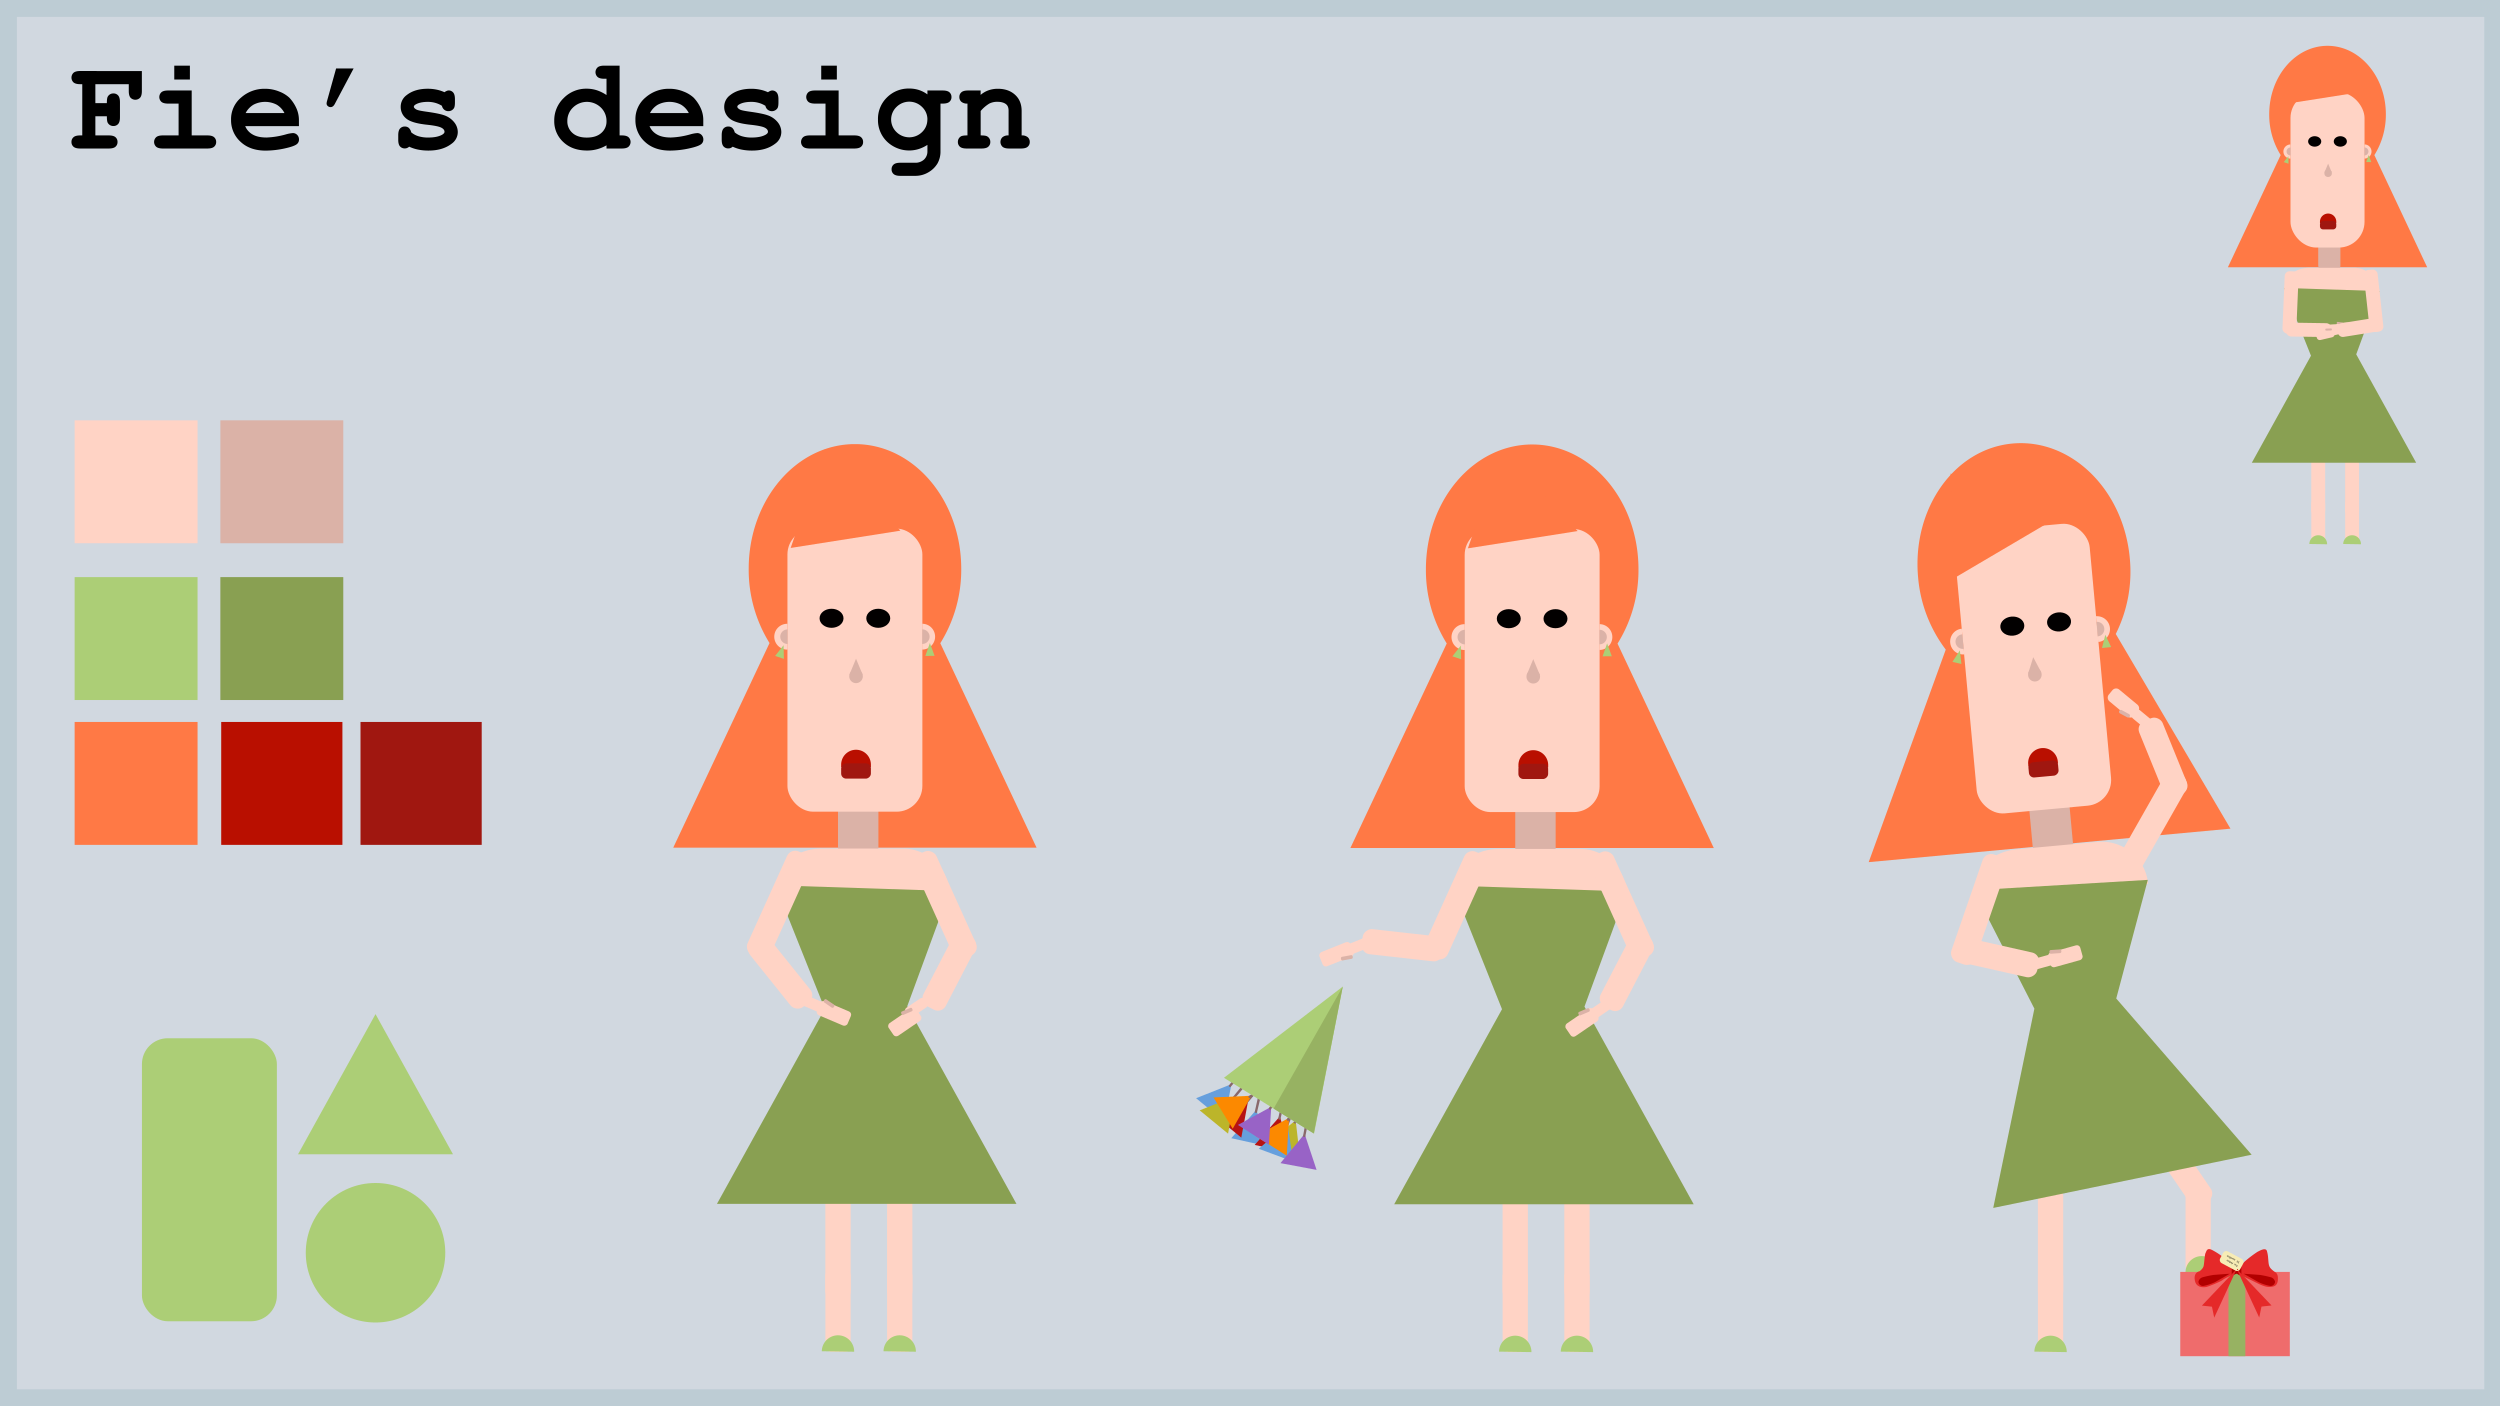 <svg id="Layer_1" data-name="Layer 1" xmlns="http://www.w3.org/2000/svg" width="1920" height="1080" viewBox="0 0 1920 1080"><rect x="0" y="0" width="1920" height="1080" fill="#333333" stroke="none"/><defs><style>.cls-1{fill:#d1d8e0;}.cls-2{fill:#bdccd4;}.cls-3{fill:#acce76;}.cls-4{fill:#ffd3c5;}.cls-5{fill:#dbb2a7;}.cls-6{fill:#ff7945;}.cls-7{fill:#a01710;}.cls-8{fill:#b90f00;}.cls-9{fill:#89a052;}.cls-10{fill:#020000;}.cls-11{fill:#669fdd;}.cls-12{fill:#89686b;}.cls-13{fill:#b71313;}.cls-14{fill:#bcb52a;}.cls-15{fill:#fc8900;}.cls-16{fill:#9863c6;}.cls-17{fill:#97b262;}.cls-18{fill:#ef6c6c;}.cls-19{fill:#e52929;}.cls-20{fill:#b20000;}.cls-21{fill:#f7ecb5;}</style></defs><title>Artboard 36 copy</title><rect class="cls-1" x="6.5" y="6.5" width="1907.94" height="1067"/><path class="cls-2" d="M1907.94,13V1067H13V13H1907.94m13-13H0V1080H1920.94V0Z"/><polygon class="cls-3" points="288.4 778.84 228.9 886.47 347.9 886.47 288.4 778.84"/><rect class="cls-4" x="57.32" y="322.81" width="94.4" height="94.4"/><rect class="cls-5" x="169.24" y="322.81" width="94.4" height="94.4"/><rect class="cls-6" x="57.32" y="554.46" width="94.4" height="94.4"/><rect class="cls-7" x="276.87" y="554.46" width="93.08" height="94.4"/><rect class="cls-8" x="169.89" y="554.46" width="93.08" height="94.4"/><rect class="cls-3" x="57.32" y="443.22" width="94.4" height="94.4"/><rect class="cls-9" x="169.24" y="443.22" width="94.4" height="94.4"/><rect class="cls-3" x="109.01" y="797.37" width="103.63" height="217.36" rx="19.81"/><circle class="cls-3" cx="288.4" cy="962.11" r="53.57"/><path class="cls-6" d="M796.08,651,722.14,494a106.69,106.69,0,0,0,16.09-57.11c0-52.92-36.55-95.82-81.62-95.82S575,384,575,436.87a106.76,106.76,0,0,0,16,57L517.05,651Z"/><rect class="cls-5" x="643.59" y="579.91" width="31.03" height="79.5" rx="6.8"/><path class="cls-4" d="M729.28,687.33h0a35.91,35.91,0,0,0-36-35.64H631.48c-19.78,0-34.71,11.75-34.71,31.35L610.38,688Z"/><rect class="cls-4" x="604.75" y="406.02" width="103.63" height="217.36" rx="19.81"/><rect class="cls-4" x="681.26" y="911" width="19.44" height="87.41" rx="6.91"/><rect class="cls-4" x="681.28" y="975.38" width="19.4" height="62.75" rx="4.3"/><rect class="cls-4" x="633.87" y="911" width="19.44" height="87.41" rx="6.91"/><rect class="cls-4" x="633.89" y="975.38" width="19.4" height="62.75" rx="4.3"/><polygon class="cls-9" points="780.63 924.56 696.75 772.81 729.28 684.31 595.52 679.91 633.43 774.78 550.63 924.56 780.63 924.56"/><ellipse class="cls-10" cx="674.5" cy="474.85" rx="9.19" ry="7.32"/><ellipse class="cls-10" cx="638.62" cy="474.85" rx="9.19" ry="7.32"/><rect class="cls-4" x="588.41" y="651.26" width="19.44" height="87.41" rx="6.91" transform="translate(856.66 1574.67) rotate(-155.66)"/><rect class="cls-4" x="589.68" y="715.64" width="19.4" height="62.75" rx="6.77" transform="translate(1534.45 954.26) rotate(141.24)"/><rect class="cls-4" x="619.19" y="761.52" width="8.32" height="18.1" rx="2.66" transform="translate(1576.32 498.22) rotate(113.02)"/><rect class="cls-4" x="634.58" y="765.45" width="11.75" height="25.56" rx="2.66" transform="translate(1607.17 493.13) rotate(113.02)"/><rect class="cls-5" x="635.28" y="766.06" width="2.84" height="9.14" rx="1.01" transform="translate(-358.96 859.62) rotate(-55.54)"/><rect class="cls-4" x="715.81" y="651.32" width="19.44" height="87.41" rx="6.91" transform="translate(-221.97 360.81) rotate(-24.34)"/><rect class="cls-4" x="719.4" y="714.86" width="19.4" height="62.75" rx="6.77" transform="translate(425.69 -251.96) rotate(27.43)"/><rect class="cls-4" x="706.07" y="764.99" width="8.32" height="18.1" rx="2.66" transform="matrix(0.56, 0.83, -0.83, 0.56, 948.45, -249.1)"/><rect class="cls-4" x="689.09" y="772.13" width="11.75" height="25.56" rx="2.66" transform="translate(950.77 -231.76) rotate(55.65)"/><rect class="cls-5" x="695.1" y="772.22" width="2.84" height="9.14" rx="1.01" transform="translate(1137.36 -168.84) rotate(66.88)"/><path class="cls-8" d="M668.85,589v-1.77a11.42,11.42,0,0,0-22.84,0V589Z"/><rect class="cls-7" x="651.56" y="580.7" width="11.73" height="22.84" rx="3.87" transform="translate(65.31 1249.55) rotate(-90)"/><polygon class="cls-6" points="691.51 407.55 633.26 345.22 607.23 420.82 691.51 407.55"/><path class="cls-3" d="M656,1038.13a12.43,12.43,0,0,0-24.86-.38Z"/><path class="cls-3" d="M703.41,1038.13a12.43,12.43,0,0,0-24.86-.38Z"/><circle class="cls-5" cx="657.43" cy="519.43" r="5.23"/><polygon class="cls-5" points="657.43 505.9 652.34 518.14 662.52 518.14 657.43 505.9"/><path class="cls-4" d="M604.82,479.08a9.91,9.91,0,1,0,.08,19.81Z"/><path class="cls-5" d="M604.84,483.39a5.3,5.3,0,0,0-.88.07,5.59,5.59,0,0,0,.92,11.11Z"/><path class="cls-4" d="M708.29,479.05a9.91,9.91,0,1,1-.09,19.82Z"/><path class="cls-5" d="M708.27,483.37a5.09,5.09,0,0,1,.87.06,5.59,5.59,0,0,1-.92,11.12Z"/><polygon class="cls-3" points="714.14 493.83 710.67 503.75 717.76 503.7 714.14 493.83"/><polygon class="cls-3" points="601.8 495.51 595.3 503.76 602.02 506.02 601.8 495.51"/><path class="cls-6" d="M1316.2,651.29l-73.94-157a106.69,106.69,0,0,0,16.09-57.11c0-52.92-36.55-95.82-81.62-95.82s-81.63,42.9-81.63,95.82a106.76,106.76,0,0,0,16,57l-74,157.09Z"/><rect class="cls-5" x="1163.71" y="580.22" width="31.03" height="79.5" rx="6.8"/><path class="cls-4" d="M1249.4,687.63h0a35.91,35.91,0,0,0-36-35.64H1151.6c-19.78,0-34.71,11.75-34.71,31.35l13.61,4.94Z"/><rect class="cls-4" x="1124.87" y="406.32" width="103.63" height="217.36" rx="19.81"/><rect class="cls-4" x="1201.38" y="911.3" width="19.44" height="87.41" rx="6.91"/><rect class="cls-4" x="1201.4" y="975.68" width="19.4" height="62.75" rx="4.3"/><rect class="cls-4" x="1153.99" y="911.3" width="19.44" height="87.41" rx="6.91"/><rect class="cls-4" x="1154.01" y="975.68" width="19.4" height="62.75" rx="4.3"/><polygon class="cls-9" points="1300.75 924.86 1216.87 773.11 1249.4 684.61 1115.64 680.21 1153.55 775.08 1070.75 924.86 1300.75 924.86"/><ellipse class="cls-10" cx="1194.62" cy="475.15" rx="9.19" ry="7.32"/><ellipse class="cls-10" cx="1158.74" cy="475.15" rx="9.19" ry="7.32"/><rect class="cls-4" x="1108.53" y="651.56" width="19.44" height="87.41" rx="6.91" transform="translate(1850.54 1789.61) rotate(-155.66)"/><rect class="cls-4" x="1067.76" y="694.63" width="19.4" height="62.75" rx="6.77" transform="translate(236.15 1716.06) rotate(-83.62)"/><rect class="cls-4" x="1039.7" y="717.16" width="8.32" height="18.1" rx="2.66" transform="translate(757.97 1965.28) rotate(-111.83)"/><rect class="cls-4" x="1020.46" y="720.07" width="11.75" height="25.56" rx="2.66" transform="translate(727.77 1958.11) rotate(-111.83)"/><rect class="cls-5" x="1032.93" y="731.02" width="2.84" height="9.14" rx="1.01" transform="translate(1571.17 -414.55) rotate(79.6)"/><rect class="cls-4" x="1235.93" y="651.62" width="19.44" height="87.41" rx="6.91" transform="translate(-175.86 575.2) rotate(-24.34)"/><rect class="cls-4" x="1239.52" y="715.16" width="19.4" height="62.75" rx="6.77" transform="translate(484.29 -491.51) rotate(27.43)"/><rect class="cls-4" x="1226.19" y="765.29" width="8.32" height="18.1" rx="2.66" transform="translate(1175.31 -678.36) rotate(55.65)"/><rect class="cls-4" x="1209.21" y="772.43" width="11.75" height="25.56" rx="2.66" transform="translate(1177.63 -661.02) rotate(55.65)"/><rect class="cls-5" x="1215.22" y="772.52" width="2.84" height="9.14" rx="1.01" transform="translate(1453.49 -646.99) rotate(66.88)"/><path class="cls-8" d="M1189,589.34v-1.77a11.42,11.42,0,0,0-22.84,0v1.77Z"/><rect class="cls-7" x="1171.68" y="581" width="11.73" height="22.84" rx="3.87" transform="translate(585.13 1769.97) rotate(-90)"/><polygon class="cls-6" points="1211.63 407.85 1153.38 345.52 1127.35 421.12 1211.63 407.85"/><path class="cls-3" d="M1176.14,1038.43a12.43,12.43,0,0,0-24.86-.38Z"/><path class="cls-3" d="M1223.53,1038.43a12.43,12.43,0,0,0-24.86-.38Z"/><circle class="cls-5" cx="1177.55" cy="519.73" r="5.23"/><polygon class="cls-5" points="1177.55 506.21 1172.46 518.44 1182.64 518.44 1177.55 506.21"/><path class="cls-4" d="M1124.94,479.38a9.91,9.91,0,1,0,.08,19.81Z"/><path class="cls-5" d="M1125,483.69a5.3,5.3,0,0,0-.88.07,5.59,5.59,0,0,0,.92,11.11Z"/><path class="cls-4" d="M1228.41,479.35a9.91,9.91,0,1,1-.09,19.82Z"/><path class="cls-5" d="M1228.39,483.67a6.36,6.36,0,0,1,.87.06,5.59,5.59,0,0,1-.92,11.12Z"/><polygon class="cls-3" points="1234.26 494.13 1230.79 504.05 1237.88 504 1234.26 494.13"/><polygon class="cls-3" points="1121.92 495.81 1115.42 504.07 1122.14 506.32 1121.92 495.81"/><polygon class="cls-11" points="964.91 852.27 945.6 874.13 973.15 880.25 964.91 852.27"/><path class="cls-12" d="M965.36,854.33c-.14.84-1.91.43-1.73-.39l5.2-23.41s1.33-.11,1.74.39S965.51,853.49,965.36,854.33Z"/><polygon class="cls-13" points="982.91 857.43 963.6 879.29 991.15 885.41 982.91 857.43"/><path class="cls-12" d="M983.36,859.49c-.14.84-1.91.43-1.73-.39l5.2-23.41s1.33-.11,1.74.39S983.5,858.65,983.36,859.49Z"/><polygon class="cls-14" points="995.08 860.44 972.31 878.65 998.39 889.41 995.08 860.44"/><path class="cls-12" d="M995.18,862.54c-.29.81-2,.1-1.65-.68l9.14-22.17s1.34.12,1.65.68S995.46,861.74,995.18,862.54Z"/><polygon class="cls-11" points="945.7 832.65 918.6 843.42 940.41 861.33 945.7 832.65"/><path class="cls-12" d="M945.18,834.69c-.51.69-1.91-.48-1.38-1.13L959,815s1.24.5,1.38,1.13S945.68,834,945.18,834.69Z"/><polygon class="cls-13" points="958.62 845.03 931.52 855.81 953.32 873.71 958.62 845.03"/><path class="cls-12" d="M958.09,847.08c-.5.68-1.9-.49-1.37-1.13l15.22-18.54s1.23.51,1.37,1.13S958.6,846.39,958.09,847.08Z"/><polygon class="cls-11" points="988.85 863.27 966.71 882.25 993.15 892.11 988.85 863.27"/><path class="cls-12" d="M989,865.37c-.25.81-2,.16-1.66-.62l8.37-22.48s1.34.08,1.67.63S989.27,864.56,989,865.37Z"/><polygon class="cls-14" points="948.44 841.97 921.34 852.74 943.15 870.65 948.44 841.97"/><path class="cls-12" d="M947.92,844c-.51.68-1.91-.49-1.38-1.13l15.22-18.54s1.24.51,1.38,1.13S948.42,843.32,947.92,844Z"/><polygon class="cls-15" points="990.02 858.49 964.41 872.45 988.22 887.6 990.02 858.49"/><path class="cls-12" d="M989.75,860.58c-.42.74-2-.25-1.5-1l12.87-20.23s1.29.35,1.51,1S990.17,859.84,989.75,860.58Z"/><polygon class="cls-16" points="976.31 850 950.71 863.96 974.51 879.11 976.31 850"/><path class="cls-12" d="M976,852.09c-.42.74-1.95-.25-1.5-1l12.87-20.23s1.29.35,1.51,1S976.46,851.35,976,852.09Z"/><polygon class="cls-15" points="961.1 841.52 931.96 842.84 946.72 866.89 961.1 841.52"/><path class="cls-12" d="M959.93,843.28c-.7.48-1.64-1.08-.93-1.52l20.45-12.54s1,.88.93,1.52S960.63,842.8,959.93,843.28Z"/><polygon class="cls-16" points="1001.94 870.79 983.39 893.29 1011.13 898.47 1001.94 870.79"/><path class="cls-12" d="M1002.47,872.83c-.11.85-1.9.5-1.75-.32l4.4-23.58s1.33-.15,1.75.33S1002.58,872,1002.47,872.83Z"/><polygon class="cls-3" points="1031.26 757.68 939.98 827.75 1009.19 870.62 1031.26 757.68"/><polygon class="cls-17" points="1031.26 757.68 978.14 851.4 1008.95 870.49 1031.26 757.68"/><path class="cls-6" d="M1713,636.41l-88.09-149.53a106.67,106.67,0,0,0,10.75-58.35c-4.87-52.7-45.21-92-90.1-87.89s-77.32,50.24-72.44,102.93a106.8,106.8,0,0,0,21.22,55.32l-59.18,163.23Z"/><rect class="cls-5" x="1558.16" y="578.09" width="31.03" height="79.5" rx="6.8" transform="translate(-50.24 147.66) rotate(-5.29)"/><path class="cls-4" d="M1649.78,678.75h0a35.89,35.89,0,0,0-39.09-32.17l-61.57,5.69c-19.7,1.83-33.48,14.9-31.68,34.42l14,3.66Z"/><rect class="cls-4" x="1509.65" y="404.88" width="103.63" height="217.36" rx="19.81" transform="translate(-40.68 146.09) rotate(-5.29)"/><rect class="cls-4" x="1659.28" y="844" width="19.44" height="87.41" rx="6.91" transform="translate(-209.8 1096.7) rotate(-34.35)"/><rect class="cls-4" x="1678.49" y="914.2" width="19.4" height="62.75" rx="4.3"/><rect class="cls-4" x="1565.1" y="911.3" width="19.44" height="87.41" rx="6.91"/><rect class="cls-4" x="1565.12" y="975.68" width="19.4" height="62.75" rx="4.3"/><polygon class="cls-9" points="1729.25 886.81 1625.27 766.86 1649.51 675.74 1515.91 683.69 1562.41 774.65 1530.81 927.69 1729.25 886.81"/><ellipse class="cls-10" cx="1575.66" cy="472.22" rx="9.19" ry="7.32" transform="matrix(1, -0.09, 0.09, 1, -36.81, 147.22)"/><ellipse class="cls-10" cx="1539.93" cy="475.52" rx="9.19" ry="7.32" transform="matrix(1, -0.09, 0.09, 1, -37.27, 143.94)"/><rect class="cls-4" x="1510.18" y="654.73" width="19.44" height="87.41" rx="6.91" transform="translate(2728.54 1854.75) rotate(-160.95)"/><rect class="cls-4" x="1524.86" y="704.21" width="19.4" height="62.75" rx="6.77" transform="translate(2588.83 -600.25) rotate(102.67)"/><rect class="cls-4" x="1563.82" y="730.01" width="8.32" height="18.1" rx="2.66" transform="translate(1859.73 -969.64) rotate(74.45)"/><rect class="cls-4" x="1580.25" y="721.61" width="11.75" height="25.56" rx="2.66" transform="translate(1868.51 -990.54) rotate(74.45)"/><rect class="cls-5" x="1577.03" y="726.22" width="2.84" height="9.14" rx="1.01" transform="translate(962.75 2357.58) rotate(-94.11)"/><path class="cls-4" d="M1631.36,670.38h0a9.76,9.76,0,0,1-3.65-13.27l33.6-59.15a9.76,9.76,0,0,1,13.26-3.65h0a9.78,9.78,0,0,1,3.64,13.27l-33.6,59.16A9.73,9.73,0,0,1,1631.36,670.38Z"/><rect class="cls-4" x="1651.53" y="550.21" width="19.4" height="62.81" rx="6.77" transform="translate(-96.67 669.71) rotate(-22.16)"/><path class="cls-4" d="M1652.24,557.62l-.53.64a3.74,3.74,0,0,1-5.27.5l-8.17-6.79a3.74,3.74,0,0,1-.5-5.27l.54-.65a3.73,3.73,0,0,1,5.26-.49l8.18,6.78A3.75,3.75,0,0,1,1652.24,557.62Z"/><path class="cls-4" d="M1642,546.43l-2.72,3.29a3.74,3.74,0,0,1-5.27.49l-13.91-11.54a3.75,3.75,0,0,1-.5-5.28l2.72-3.29a3.74,3.74,0,0,1,5.27-.49l13.92,11.54A3.76,3.76,0,0,1,1642,546.43Z"/><path class="cls-5" d="M1635.63,550.33h0a1.42,1.42,0,0,1-1.93.57l-5.53-3a1.43,1.43,0,0,1-.58-1.93h0a1.43,1.43,0,0,1,1.93-.58l5.54,3A1.43,1.43,0,0,1,1635.63,550.33Z"/><path class="cls-8" d="M1580.56,586.45l-.17-1.77a11.42,11.42,0,0,0-22.74,2.1l.16,1.77Z"/><rect class="cls-7" x="1563.6" y="579.14" width="11.73" height="22.84" rx="3.87" transform="translate(1126.06 2207.78) rotate(-95.29)"/><polygon class="cls-6" points="1575.12 400.25 1498.05 363.66 1501.61 443.54 1575.12 400.25"/><path class="cls-3" d="M1587.25,1038.43a12.43,12.43,0,0,0-24.86-.38Z"/><path class="cls-3" d="M1703.35,977.31a12.43,12.43,0,0,0-24.86-.39Z"/><circle class="cls-5" cx="1562.77" cy="518.18" r="5.23"/><polygon class="cls-5" points="1561.52 504.72 1557.58 517.37 1567.72 516.43 1561.52 504.72"/><path class="cls-4" d="M1506.66,482.85a10.16,10.16,0,0,0-1.51.26,9.91,9.91,0,0,0,3.42,19.46Z"/><path class="cls-5" d="M1507.08,487.15a5,5,0,0,0-.86.14,5.59,5.59,0,0,0,1.94,11Z"/><path class="cls-4" d="M1609.69,473.29a9.74,9.74,0,0,1,1.53,0,9.91,9.91,0,0,1,.21,19.76Z"/><path class="cls-5" d="M1610.07,477.59a5.06,5.06,0,0,1,.87,0,5.6,5.6,0,0,1,.11,11.16Z"/><polygon class="cls-3" points="1616.88 487.47 1614.34 497.67 1621.39 496.96 1616.88 487.47"/><polygon class="cls-3" points="1505.18 499.49 1499.46 508.31 1506.36 509.94 1505.18 499.49"/><rect class="cls-18" x="1674.44" y="976.82" width="84.14" height="64.74"/><rect class="cls-17" x="1711.47" y="976.82" width="12.96" height="64.74"/><path class="cls-19" d="M1694.69,988.37s-7.72,1.84-9-4.78,3.46-7.21,3.46-7.21,2.72-1.84,3.24-4.12.73-8.46,1.47-9.93,1.1-4.34,5-2.35a53.64,53.64,0,0,1,10.23,6.91c1.47,1.47,5,4.41,5,4.41l2.57,1.25a3.47,3.47,0,0,0,2.43,0,27,27,0,0,0,5-3.82,86.27,86.27,0,0,1,9.71-7.36c1.55-.73,6.33-3.67,7.21-.51s.81,4.34,1.18,8.31,1.36,4.92,4.12,7.14c1.09.88,3.33,1.25,3.11,6.18,0,0,.2,4.48-3.26,5.44s-6.25.72-12.73-2.52-2.86-1.45-7.79-3.81l-6.33-3-1.58-.37h-1s-7.87,3.28-9.57,4.69S1697.49,987.49,1694.69,988.37Z"/><path class="cls-20" d="M1712.49,978.22l-11.25,6.4a37.66,37.66,0,0,1-8.83,2.94,3.4,3.4,0,0,1-4-3.16,4.53,4.53,0,0,1,3-3.39,83.57,83.57,0,0,1,8.31-1.83C1701.53,979,1712.49,978.22,1712.49,978.22Z"/><path class="cls-20" d="M1723.16,978.22l11.25,6.4a37.66,37.66,0,0,0,8.83,2.94,3.41,3.41,0,0,0,4-3.16,4.56,4.56,0,0,0-3-3.39,83.57,83.57,0,0,0-8.31-1.83C1734.12,979,1723.16,978.22,1723.16,978.22Z"/><path class="cls-20" d="M1713.93,979.32l.11-8s.48-2.09,1.76-1.21,1.88,1.36,1.88,1.36l2.21-1.58a1.31,1.31,0,0,1,1.47,1.36c0,1.51,0,8.09,0,8.09h-1.66l-1.87-1.28-2.39,1.1Z"/><polygon class="cls-19" points="1717.94 974.84 1735.08 1011.87 1736.81 1003.45 1744.53 1002.6 1718.12 974.84 1717.94 974.84"/><polygon class="cls-19" points="1717.65 974.93 1700.51 1011.97 1698.78 1003.54 1691.06 1002.7 1717.47 974.93 1717.65 974.93"/><path class="cls-21" d="M1706.25,970.12l10.52,5.67a2.75,2.75,0,0,0,3.72-1.11l2.23-4.15a2.74,2.74,0,0,0-1.11-3.71l-10.53-5.67a2.75,2.75,0,0,0-3.72,1.11l-2.23,4.14A2.76,2.76,0,0,0,1706.25,970.12Zm12.38,4.59a.39.39,0,0,1-.37.69.39.39,0,0,1,.37-.69Z"/><line x1="1715.75" y1="970.29" x2="1709.07" y2="966.69"/><line x1="1717.31" y1="967.38" x2="1710.63" y2="963.78"/><line x1="1717.46" y1="967.46" x2="1710.63" y2="963.78"/><path d="M1717.89,973l-.67-.36.07-.14.51.28.23-.41-.48-.26.08-.13.47.25.3-.56.16.08Z"/><path d="M1717.38,971.9l-.14.29-.14-.08.09-.18h0a.3.3,0,0,1-.35.06l0,0,.09-.15.05,0a.26.26,0,0,0,.33-.09l0-.07.26-.48.16.09Z"/><path d="M1716.62,970.7l0,.12h0a.43.43,0,0,1,.35,0,.29.29,0,0,1,.13.41c-.11.22-.37.23-.72,0v0a.21.21,0,0,0,.1.32.51.51,0,0,0,.27.06l0,.13a.72.72,0,0,1-.33-.08.36.36,0,0,1-.15-.55l.18-.34a2.24,2.24,0,0,0,.11-.22Zm-.22.47c.18.1.4.18.49,0a.17.17,0,0,0-.07-.24.25.25,0,0,0-.3,0l0,0Z"/><path d="M1715.86,971.25a.12.12,0,0,1-.17.06.13.13,0,0,1,0-.17.13.13,0,0,1,.18-.06A.12.12,0,0,1,1715.86,971.25Zm.36-.65a.13.13,0,0,1-.18.06.13.13,0,0,1,0-.18.12.12,0,0,1,.17-.05A.13.13,0,0,1,1716.22,970.6Z"/><path d="M1714.64,970.14l.34-.33.17.09-1.1,1-.19-.1.24-1.48.18.09-.08.47Zm-.48-.1-.07.43a2,2,0,0,1-.06.26h0l.18-.19.32-.3Z"/><path d="M1713.58,969.9a2.72,2.72,0,0,0-.12.25l-.15-.08.07-.15h0a.36.36,0,0,1-.39,0c-.12-.06-.28-.24-.11-.55l.29-.53.16.08-.28.52c-.07.15-.09.3.07.38a.26.26,0,0,0,.31-.05l0-.07.29-.54.16.09Z"/><path d="M1712.09,969.75l.14-.26-.23-.13.07-.12.23.13.26-.49c.06-.11.06-.19,0-.24l-.1,0,.06-.12a.47.47,0,0,1,.16,0,.31.31,0,0,1,.14.16.37.37,0,0,1-.07.27l-.26.49.14.08-.07.12-.14-.07-.11.21Z"/><path d="M1711.25,968.39a.5.5,0,0,1,.71-.23.49.49,0,0,1,.18.69.5.5,0,0,1-.7.24A.49.49,0,0,1,1711.25,968.39Zm.72.38a.34.34,0,0,0-.09-.49c-.15-.09-.35,0-.46.2a.32.32,0,1,0,.55.29Z"/><path d="M1710.94,968.48a1.87,1.87,0,0,0-.12.25l-.15-.08.07-.15h0a.36.36,0,0,1-.39,0c-.12-.06-.27-.24-.11-.55l.29-.53.16.08-.28.52c-.07.15-.08.29.07.38a.27.27,0,0,0,.31,0,.18.18,0,0,0,0-.07l.29-.54.16.09Z"/><path d="M1719.22,970l.39.2-.08.14-.92-.5.07-.13.38.2.6-1.11.16.09Z"/><path d="M1718.37,969.54a.11.11,0,1,1,.2.1.12.12,0,0,1-.16.05A.1.1,0,0,1,1718.37,969.54Zm.8-1.06-.48.9-.17-.09.49-.89Z"/><path d="M1718,969.57l-.17-.09.71-1.32.17.09Z"/><path d="M1717.93,968.78a.11.11,0,0,1-.17.06.13.13,0,0,1,0-.17.13.13,0,0,1,.18-.06A.12.12,0,0,1,1717.93,968.78Zm.36-.65a.13.13,0,0,1-.18.06.13.13,0,0,1,0-.18.12.12,0,0,1,.17,0A.13.13,0,0,1,1718.29,968.13Z"/><path d="M1715.8,968.28l-.16-.08.45-.84c.18-.33.4-.35.62-.23a.61.61,0,0,1,.15.12l-.09.12a.49.49,0,0,0-.13-.1c-.14-.07-.26,0-.39.19Z"/><path d="M1715,966.82a.49.49,0,0,1,.7-.23.49.49,0,0,1,.18.69.5.5,0,0,1-.7.24A.48.48,0,0,1,1715,966.82Zm.71.38c.11-.2.08-.41-.08-.49s-.35,0-.46.2a.32.32,0,1,0,.54.29Z"/><path d="M1715,966.44a.44.44,0,0,0-.18-.18c-.12-.07-.21,0-.25,0s0,.14.08.25.16.27.1.38a.31.31,0,0,1-.45.1.47.47,0,0,1-.19-.18l.1-.09a.59.59,0,0,0,.16.15.16.16,0,0,0,.22,0c0-.08,0-.14-.09-.25a.32.32,0,0,1-.09-.4c.08-.15.26-.2.48-.08a.6.6,0,0,1,.22.19Z"/><path d="M1714,966.23a.32.32,0,0,0-.14-.47.53.53,0,0,0-.28-.09l0-.13a.69.69,0,0,1,.33.1.48.48,0,0,1,.2.69.51.51,0,0,1-.69.26.43.43,0,0,1-.14-.62l0-.08Zm-.54-.14a.27.27,0,0,0,.08.39.3.3,0,0,0,.39-.13Z"/><path d="M1713.36,965.35l-.42.78.13.07-.07.12-.12-.07,0,0a.4.4,0,0,1-.6.18.59.59,0,0,1-.2-.18l.12-.1a.34.34,0,0,0,.16.15c.17.1.29,0,.36-.14l0,0-.52-.29.48-.89.16.08-.42.78.36.19.42-.77Z"/><path d="M1712.06,965.5l-.13.24-.14-.08.07-.15h0a.37.37,0,0,1-.49-.54l.28-.54.17.09-.28.51c-.08.15-.09.3.06.38a.25.25,0,0,0,.31,0,.13.13,0,0,0,0-.07l.29-.54.17.09Z"/><path d="M1711.06,964.66a.32.32,0,0,0-.14-.48.71.71,0,0,0-.27-.09l0-.13a.85.85,0,0,1,.32.11.47.47,0,0,1,.2.69.49.49,0,0,1-.68.25.43.43,0,0,1-.14-.62.21.21,0,0,1,0-.07Zm-.54-.14a.26.26,0,0,0,.09.38.3.3,0,0,0,.39-.13Z"/><path d="M73.24,89.28V104h10.3c2.42,0,4.14.47,5.18,1.4a4.69,4.69,0,0,1,1.54,3.66,4.62,4.62,0,0,1-1.54,3.6c-1,.94-2.76,1.4-5.18,1.4H61.61c-2.42,0-4.15-.46-5.18-1.4A4.69,4.69,0,0,1,54.89,109a4.6,4.6,0,0,1,1.57-3.61Q58,104,61.61,104h1.57V64.65H61.61q-3.63,0-5.18-1.4a5.11,5.11,0,0,1,0-7.31q1.55-1.39,5.18-1.4l47.34.05V69.94q0,3.59-1.39,5.13a5.07,5.07,0,0,1-7.27,0c-.93-1-1.39-2.73-1.39-5.16V64.65H73.24V79.22h8.83c0-2.62.24-4.3.73-5.06a4.84,4.84,0,0,1,4.32-2.4,4.67,4.67,0,0,1,3.61,1.55q1.39,1.55,1.4,5.17V90.06q0,3.63-1.4,5.18a4.71,4.71,0,0,1-3.66,1.54,4.8,4.8,0,0,1-4.27-2.4c-.49-.75-.73-2.46-.73-5.1Z"/><path d="M147.22,69.5V104h12.06c2.43,0,4.15.47,5.18,1.4a4.7,4.7,0,0,1,1.55,3.66,4.63,4.63,0,0,1-1.55,3.6c-1,.94-2.75,1.4-5.18,1.4H125.09c-2.42,0-4.15-.46-5.18-1.4a5,5,0,0,1,0-7.26q1.55-1.4,5.18-1.4h12.07V79.56h-8.1c-2.39,0-4.1-.47-5.15-1.4a5,5,0,0,1,0-7.26q1.55-1.4,5.17-1.4Zm-1.38-19.08V61.06h-12V50.42Z"/><path d="M229.59,96.88H188.32a12.93,12.93,0,0,0,5.57,6.33q4,2.4,10.82,2.4a62.77,62.77,0,0,0,14.87-2.4,25.87,25.87,0,0,1,5.3-1,4.51,4.51,0,0,1,3.38,1.42,4.93,4.93,0,0,1,1.37,3.58,4.41,4.41,0,0,1-1.47,3.34q-2,1.82-9.56,3.46A69.63,69.63,0,0,1,204,115.67q-12.06,0-19.3-6.82a22.13,22.13,0,0,1-7.24-16.78,21.56,21.56,0,0,1,7.83-17.24,27,27,0,0,1,18-6.65,28.72,28.72,0,0,1,11.26,2.16A23.93,23.93,0,0,1,222.18,75,29.49,29.49,0,0,1,228,84a22.19,22.19,0,0,1,1.57,8.63ZM218.45,86.82a15.69,15.69,0,0,0-6-6.45,19.47,19.47,0,0,0-17.71,0,16,16,0,0,0-6.08,6.45Z"/><path d="M258.13,52.58h13.45L257.1,79.86c-.85,1.6-1.91,2.4-3.19,2.4a3.14,3.14,0,0,1-2.18-.83,2.49,2.49,0,0,1-.91-1.87,8.27,8.27,0,0,1,.35-2Z"/><path d="M339.42,81.28A19.53,19.53,0,0,0,334.27,79a20.59,20.59,0,0,0-5.64-.76c-3.89,0-7,.63-9.27,1.91-1,.56-1.52,1.16-1.52,1.82s.68,1.48,2.06,2.2c1,.53,3.38,1,7,1.52q10,1.38,13.94,2.75a16.85,16.85,0,0,1,7.94,5.4,12.05,12.05,0,0,1,2.8,7.55,11,11,0,0,1-4.76,9q-6.82,5.25-17.71,5.25a39.94,39.94,0,0,1-8.07-.76,29.81,29.81,0,0,1-6.8-2.23,5.8,5.8,0,0,1-1.57,1A4.39,4.39,0,0,1,311,114a4.84,4.84,0,0,1-3.76-1.54q-1.4-1.54-1.39-5.18V103.9q0-3.63,1.39-5.18a4.72,4.72,0,0,1,3.66-1.55,4.64,4.64,0,0,1,3,1,6.62,6.62,0,0,1,1.91,3.46,15.56,15.56,0,0,0,5.55,3,25.18,25.18,0,0,0,7.46,1q6.92,0,10.74-2.16c1.21-.71,1.82-1.47,1.82-2.25,0-1.31-.87-2.39-2.6-3.24S333.47,96.39,328,95.8q-12.12-1.27-16.19-4.91a11.3,11.3,0,0,1-4.07-8.83,11,11,0,0,1,4.56-9q6.18-4.9,16.19-4.9a33.25,33.25,0,0,1,6.7.66,27.66,27.66,0,0,1,6.16,2,8.66,8.66,0,0,1,1.74-1,3.86,3.86,0,0,1,1.49-.35,4.42,4.42,0,0,1,3.44,1.55q1.37,1.55,1.37,5.17v2.46c0,2.19-.26,3.68-.78,4.46a4.93,4.93,0,0,1-4.27,2.26,4.88,4.88,0,0,1-3.19-1.13A5.07,5.07,0,0,1,339.42,81.28Z"/><path d="M475.85,50.42V104h1.72q3.58,0,5.15,1.4a5,5,0,0,1,0,7.26c-1,.94-2.76,1.4-5.18,1.4H465.8V111.6a30,30,0,0,1-7.19,3,29.14,29.14,0,0,1-7.78,1q-11.32,0-18.25-6.55a21.55,21.55,0,0,1-6.92-16.31,23.67,23.67,0,0,1,7.26-17.42,24.19,24.19,0,0,1,17.72-7.21,25.32,25.32,0,0,1,7.7,1.2A30.43,30.43,0,0,1,465.8,73V60.48h-1.72q-3.63,0-5.18-1.4a5,5,0,0,1,0-7.26c1-.94,2.76-1.4,5.18-1.4ZM465.8,93.1a14.29,14.29,0,0,0-4.37-10.55,15.36,15.36,0,0,0-21.34,0A14.11,14.11,0,0,0,435.72,93a11.74,11.74,0,0,0,3.93,9.11q3.92,3.56,11.08,3.55t11.09-3.55A11.52,11.52,0,0,0,465.8,93.1Z"/><path d="M540.12,96.88H498.86a12.84,12.84,0,0,0,5.57,6.33q4,2.4,10.81,2.4a62.7,62.7,0,0,0,14.87-2.4,26,26,0,0,1,5.3-1,4.49,4.49,0,0,1,3.38,1.42,4.93,4.93,0,0,1,1.38,3.58,4.41,4.41,0,0,1-1.47,3.34q-2,1.82-9.57,3.46a69.61,69.61,0,0,1-14.62,1.64q-12.08,0-19.31-6.82A22.15,22.15,0,0,1,488,92.07a21.55,21.55,0,0,1,7.82-17.24,27,27,0,0,1,18-6.65,28.72,28.72,0,0,1,11.26,2.16A23.93,23.93,0,0,1,532.71,75a29.31,29.31,0,0,1,5.84,9,22,22,0,0,1,1.57,8.63ZM529,86.82a15.73,15.73,0,0,0-6-6.45,19.47,19.47,0,0,0-17.71,0,16,16,0,0,0-6.09,6.45Z"/><path d="M587.85,81.28A19.67,19.67,0,0,0,582.7,79a20.59,20.59,0,0,0-5.64-.76c-3.9,0-7,.63-9.28,1.91-1,.56-1.52,1.16-1.52,1.82s.69,1.48,2.06,2.2c1,.53,3.39,1,7,1.52q10,1.38,13.93,2.75a16.83,16.83,0,0,1,8,5.4,12.05,12.05,0,0,1,2.8,7.55,11,11,0,0,1-4.76,9q-6.82,5.25-17.71,5.25a39.94,39.94,0,0,1-8.07-.76,29.81,29.81,0,0,1-6.8-2.23,5.8,5.8,0,0,1-1.57,1,4.47,4.47,0,0,1-1.72.34,4.8,4.8,0,0,1-3.75-1.54q-1.39-1.54-1.4-5.18V103.9q0-3.63,1.4-5.18a4.7,4.7,0,0,1,3.66-1.55,4.64,4.64,0,0,1,3,1,6.75,6.75,0,0,1,1.91,3.46,15.56,15.56,0,0,0,5.55,3,25.11,25.11,0,0,0,7.45,1q6.91,0,10.75-2.16c1.21-.71,1.81-1.47,1.81-2.25,0-1.31-.86-2.39-2.6-3.24s-5.31-1.57-10.74-2.16q-12.12-1.27-16.19-4.91a11.28,11.28,0,0,1-4.08-8.83,11,11,0,0,1,4.57-9q6.18-4.9,16.19-4.9a33.32,33.32,0,0,1,6.7.66,27.42,27.42,0,0,1,6.15,2,8.66,8.66,0,0,1,1.74-1,3.87,3.87,0,0,1,1.5-.35,4.43,4.43,0,0,1,3.44,1.55q1.37,1.55,1.37,5.17v2.46c0,2.19-.26,3.68-.79,4.46a5.11,5.11,0,0,1-7.45,1.13A5.07,5.07,0,0,1,587.85,81.28Z"/><path d="M644.07,69.5V104h12.07q3.63,0,5.17,1.4a4.67,4.67,0,0,1,1.55,3.66,4.6,4.6,0,0,1-1.55,3.6c-1,.94-2.75,1.4-5.17,1.4h-34.2c-2.42,0-4.14-.46-5.17-1.4a5,5,0,0,1,0-7.26q1.54-1.4,5.17-1.4H634V79.56h-8.09q-3.58,0-5.16-1.4a5,5,0,0,1,0-7.26c1-.93,2.75-1.4,5.18-1.4ZM642.7,50.42V61.06h-12V50.42Z"/><path d="M712.26,72.5v-3H724q3.63,0,5.18,1.4a4.7,4.7,0,0,1,1.55,3.66,4.63,4.63,0,0,1-1.55,3.6q-1.55,1.4-5.18,1.4h-1.71v36.6a18.57,18.57,0,0,1-2.23,9.25,19.22,19.22,0,0,1-6.85,6.8,19.45,19.45,0,0,1-10.4,2.84H691.46q-3.63,0-5.18-1.4a4.62,4.62,0,0,1-1.54-3.6,4.69,4.69,0,0,1,1.54-3.66q1.54-1.4,5.18-1.4h11.09a9.79,9.79,0,0,0,7.16-2.5,8.5,8.5,0,0,0,2.55-6.33v-4.9a27.7,27.7,0,0,1-6.8,3.23,24.65,24.65,0,0,1-24.26-5.76,22.84,22.84,0,0,1-6.91-16.9,22.89,22.89,0,0,1,6.91-17A23.45,23.45,0,0,1,698.38,68a24,24,0,0,1,7.28,1.1A23.44,23.44,0,0,1,712.26,72.5Zm0,19.28a13.13,13.13,0,0,0-4.1-9.62,13.92,13.92,0,0,0-19.67,0,13.36,13.36,0,0,0,0,19.26,14,14,0,0,0,19.67,0A13.09,13.09,0,0,0,712.21,91.78Z"/><path d="M753.12,69.5v3.39a18.92,18.92,0,0,1,6.06-3.53,21.18,21.18,0,0,1,7.19-1.18q8.93,0,14.13,5.54,4.13,4.43,4.12,11.58V104a6.78,6.78,0,0,1,4.71,1.4,4.75,4.75,0,0,1,1.52,3.66,4.62,4.62,0,0,1-1.54,3.6c-1,.94-2.76,1.4-5.18,1.4h-9.08c-2.42,0-4.14-.46-5.17-1.4a5.06,5.06,0,0,1,0-7.26,6.81,6.81,0,0,1,4.71-1.4V85c0-2.19-.59-3.8-1.76-4.81q-2.31-2-6.92-2a13.19,13.19,0,0,0-6.11,1.35,27.22,27.22,0,0,0-6.65,5.71V104c2.59,0,4.25.25,5,.74a4.76,4.76,0,0,1,2.4,4.32,4.62,4.62,0,0,1-1.54,3.6c-1,.94-2.76,1.4-5.18,1.4H742.38c-2.42,0-4.15-.46-5.18-1.4a4.69,4.69,0,0,1-1.54-3.65,4.8,4.8,0,0,1,2.35-4.27c.79-.49,2.47-.74,5-.74V79.56a6.72,6.72,0,0,1-4.71-1.42,4.77,4.77,0,0,1-1.52-3.63,4.65,4.65,0,0,1,1.55-3.61q1.54-1.4,5.17-1.4Z"/><path class="cls-6" d="M1864.08,205.28l-40.57-86.16a58.62,58.62,0,0,0,8.83-31.34c0-29-20.06-52.59-44.79-52.59s-44.79,23.55-44.79,52.59a58.54,58.54,0,0,0,8.8,31.29L1711,205.28Z"/><rect class="cls-5" x="1780.4" y="166.27" width="17.03" height="43.63" rx="6.05"/><path class="cls-4" d="M1827.43,225.22h0a19.71,19.71,0,0,0-19.74-19.56h-33.93c-10.86,0-19,6.45-19,17.21l7.47,2.7Z"/><rect class="cls-4" x="1759.09" y="70.85" width="56.87" height="119.28" rx="19.81"/><rect class="cls-4" x="1801.07" y="347.96" width="10.67" height="47.96" rx="3.79"/><rect class="cls-4" x="1801.09" y="383.29" width="10.65" height="34.43" rx="3.79"/><rect class="cls-4" x="1775.07" y="347.96" width="10.67" height="47.96" rx="3.79"/><rect class="cls-4" x="1775.08" y="383.29" width="10.65" height="34.43" rx="3.79"/><polygon class="cls-9" points="1855.61 355.4 1809.58 272.13 1827.43 223.56 1754.02 221.15 1774.83 273.2 1729.39 355.4 1855.61 355.4"/><ellipse class="cls-10" cx="1797.37" cy="108.62" rx="5.04" ry="4.02"/><ellipse class="cls-10" cx="1777.68" cy="108.62" rx="5.04" ry="4.02"/><rect class="cls-4" x="1753.78" y="208.43" width="10.67" height="47.96" rx="3.79" transform="translate(3506.91 538.5) rotate(-177.59)"/><rect class="cls-4" x="1767.92" y="236.13" width="10.65" height="34.43" rx="3.79" transform="translate(2054.27 -1515.72) rotate(90.9)"/><rect class="cls-4" x="1788.21" y="246.5" width="4.57" height="9.93" rx="1.62" transform="translate(1932.92 -1550.98) rotate(86.52)"/><rect class="cls-4" x="1797.55" y="244.03" width="6.45" height="14.02" rx="2.29" transform="translate(1942.14 -1561.64) rotate(86.52)"/><rect class="cls-5" x="1796.29" y="245.72" width="1.56" height="5.01" rx="0.55" transform="translate(1302.42 1993.62) rotate(-82.04)"/><rect class="cls-4" x="1817.57" y="206.84" width="10.67" height="47.96" rx="3.79" transform="translate(-14.3 200.31) rotate(-6.26)"/><rect class="cls-4" x="1806.85" y="234.14" width="10.65" height="34.43" rx="3.79" transform="translate(1773.25 -1577.75) rotate(80.88)"/><rect class="cls-4" x="1793.58" y="249.44" width="4.57" height="9.93" rx="1.62" transform="translate(1637.59 -1552.47) rotate(76.93)"/><rect class="cls-4" x="1782.67" y="249.91" width="6.45" height="14.02" rx="2.29" transform="translate(1632.33 -1540.81) rotate(76.93)"/><rect class="cls-5" x="1787.53" y="250.57" width="1.56" height="5.01" rx="0.55" transform="translate(1983.88 -1542.43) rotate(88.16)"/><path class="cls-8" d="M1794.27,171.28v-1a6.27,6.27,0,1,0-12.54,0v1Z"/><rect class="cls-7" x="1784.78" y="166.7" width="6.44" height="12.53" rx="2.29" transform="translate(1615.03 1960.97) rotate(-90)"/><polygon class="cls-6" points="1806.7 71.69 1774.73 37.48 1760.45 78.97 1806.7 71.69"/><path class="cls-3" d="M1787.22,418a6.82,6.82,0,0,0-13.64-.21Z"/><path class="cls-3" d="M1813.23,418a6.82,6.82,0,0,0-13.64-.21Z"/><circle class="cls-5" cx="1788" cy="133.08" r="2.87"/><polygon class="cls-5" points="1788 125.66 1785.2 132.38 1790.79 132.38 1788 125.66"/><path class="cls-4" d="M1759.13,110.94a4.76,4.76,0,0,0-.84.07,5.43,5.43,0,0,0,.88,10.8Z"/><path class="cls-5" d="M1759.14,113.31a3.87,3.87,0,0,0-.48,0,3.07,3.07,0,0,0,.5,6.1Z"/><path class="cls-4" d="M1815.91,110.92a8.39,8.39,0,0,1,.84.07,5.44,5.44,0,0,1-.89,10.81Z"/><path class="cls-5" d="M1815.9,113.29a2.59,2.59,0,0,1,.48,0,3.07,3.07,0,0,1-.51,6.1Z"/><polygon class="cls-3" points="1819.12 119.03 1817.22 124.48 1821.11 124.45 1819.12 119.03"/><polygon class="cls-3" points="1757.47 119.96 1753.9 124.49 1757.59 125.72 1757.47 119.96"/></svg>